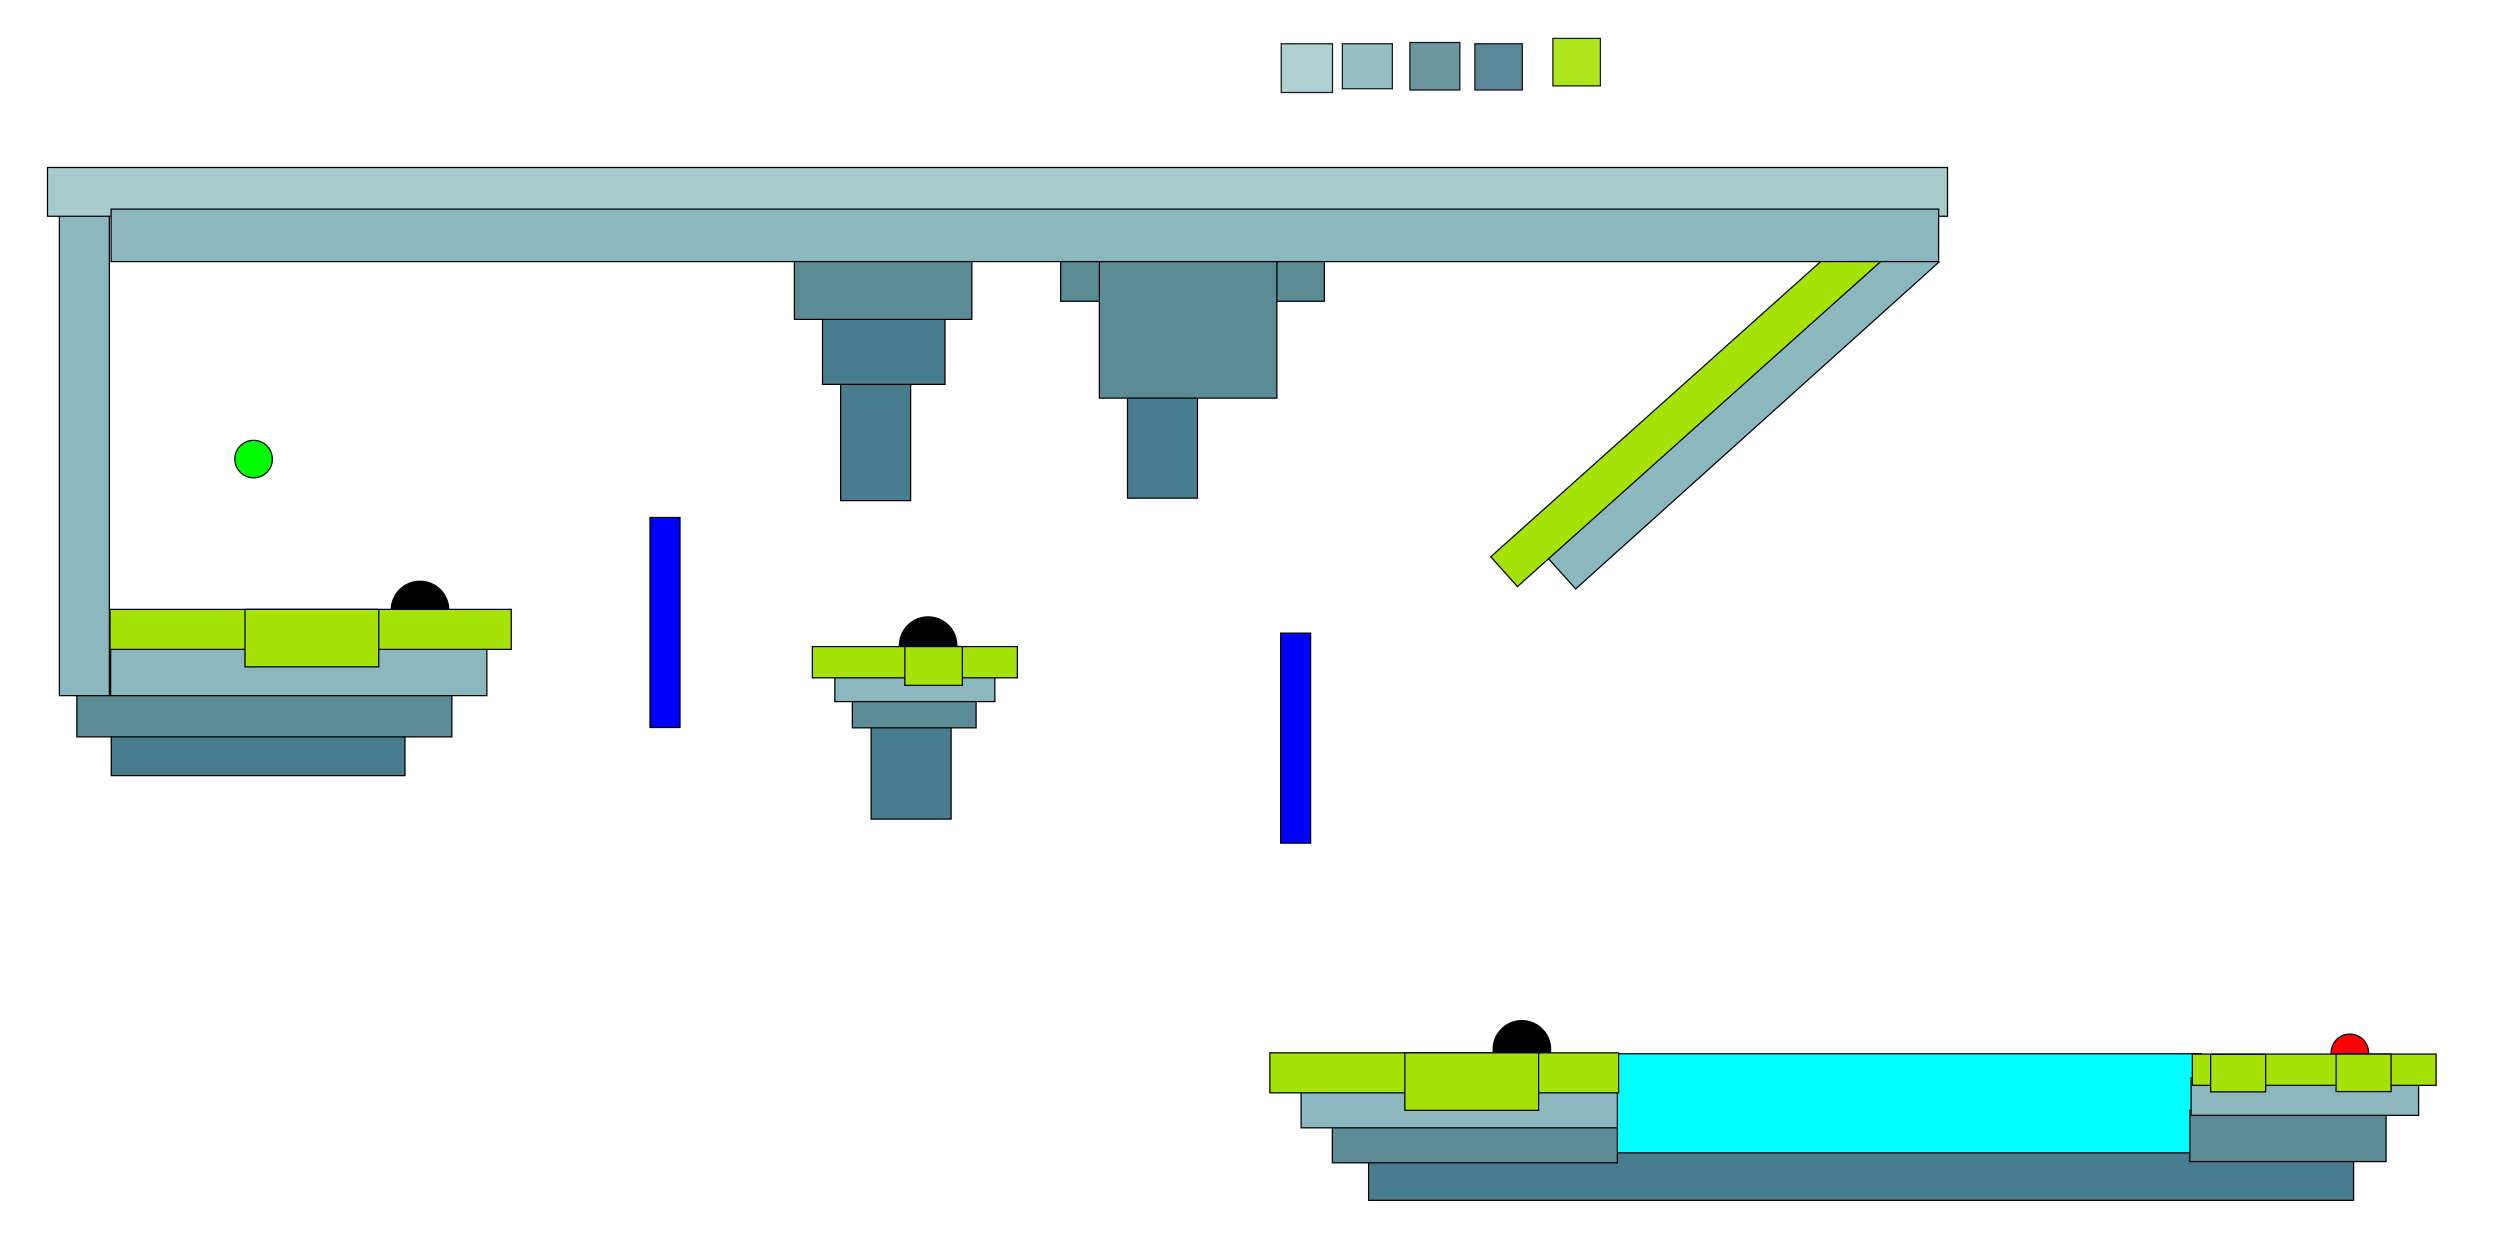 <?xml version="1.0"?>
<svg width="2000" height="1000" xmlns="http://www.w3.org/2000/svg" xmlns:svg="http://www.w3.org/2000/svg">
 <title>course1</title>
 <g class="layer">
  <title>Hill Climb, 5</title>
  <ellipse class="tree4" cx="336" cy="488" fill="#000000" id="svg_60" rx="23" ry="23" stroke="#000"/>
  <ellipse class="grass1" cx="742.5" cy="516.5" fill="#000000" id="svg_61" rx="23" ry="23" stroke="#000" transform="matrix(1 0 0 1 0 0)"/>
  <ellipse class="tree2" cx="1217.5" cy="839.5" fill="#000000" id="svg_62" rx="23" ry="23" stroke="#000"/>
  <rect class="water" fill="#00ffff" height="94" id="svg_59" stroke="#000" width="468" x="1293" y="843"/>
  <rect fill="#487d8f" height="38" id="svg_24" stroke="#000" width="788" x="1094.88" y="922.27"/>
  <rect fill="#8bb8be" height="391" id="svg_47" stroke="#000" transform="rotate(48.022 1392.5 325.5)" width="40" x="1372.5" y="130"/>
  <rect fill="#487d8f" height="124" id="svg_51" stroke="#000" width="56" x="672.5" y="276.5"/>
  <rect fill="#5b8b95" height="79" id="svg_45" stroke="#000" width="211" x="848.5" y="162"/>
  <rect fill="#487d8f" height="163" id="svg_44" stroke="#000" width="56" x="902" y="235.5"/>
  <rect fill="#5b8b95" height="132" id="svg_43" stroke="#000" width="142" x="879.5" y="186.5"/>
  <rect fill="#487d8f" height="57" id="svg_42" stroke="#000" transform="matrix(1 0 0 1 0 0)" width="98" x="658" y="250.5"/>
  <rect fill="#5b8b95" height="54" id="svg_41" stroke="#000" width="142" x="635.5" y="201.5"/>
  <rect fill="#487d8f" height="38" id="svg_40" stroke="#000" transform="matrix(1 0 0 1 0 0)" width="235" x="89" y="582.5"/>
  <rect fill="#5b8b95" height="38" id="svg_39" stroke="#000" width="300" x="61.5" y="551.5"/>
  <rect fill="#487d8f" height="76" id="svg_34" stroke="#000" width="64" x="696.88" y="579.27"/>
  <rect fill="#5b8b95" height="29" id="svg_32" stroke="#000" transform="matrix(1 0 0 1 0 0)" width="99" x="681.88" y="553.27"/>
  <rect fill="#5b8b95" height="41" id="svg_31" stroke="#000" transform="matrix(1 0 0 1 0 0)" width="157" x="1751.88" y="888.27"/>
  <rect fill="#8bb8be" height="30" id="svg_30" stroke="#000" width="182" x="1752.88" y="862.27"/>
  <rect fill="#5b8b95" height="38" id="svg_23" stroke="#000" transform="matrix(1 0 0 1 0 0)" width="228" x="1065.88" y="892.27"/>
  <ellipse cx="202.88" cy="367.27" fill="#00ff00" id="svg_16" rx="15" ry="15" stroke="#000" transform="matrix(1 0 0 1 0 0)"/>
  <ellipse cx="1879.88" cy="842.27" fill="#ff0000" id="svg_17" rx="15" ry="15" stroke="#000"/>
  <rect fill="#8bb8be" height="50" id="svg_10" stroke="#000" transform="matrix(1 0 0 1 0 0)" width="253" x="1040.88" y="852.27"/>
  <rect fill="#a5e306" height="32" id="svg_9" stroke="#000" width="279" x="1015.88" y="842.27"/>
  <rect fill="#5b8b95" height="38" id="svg_11" opacity="0.9" stroke="#000" transform="matrix(1 0 0 1 0 0)" width="40" x="1127.88" y="34"/>
  <rect fill="#487d8f" height="37" id="svg_15" opacity="0.9" stroke="#000" transform="matrix(1 0 0 1 0 0)" width="38" x="1179.88" y="35"/>
  <rect fill="#8bb8be" height="36" id="svg_21" opacity="0.9" stroke="#000" transform="matrix(1 0 0 1 0 0)" width="40" x="1073.88" y="35"/>
  <rect fill="#a5e306" height="38" id="svg_22" opacity="0.9" stroke="#000" width="38" x="1242.32" y="30.71"/>
  <rect fill="#8bb8be" height="24" id="svg_27" stroke="#000" width="128" x="667.88" y="537.27"/>
  <rect fill="#a5e306" height="25" id="svg_28" stroke="#000" width="195" x="1753.88" y="843.27"/>
  <rect fill="#a5e306" height="25" id="svg_29" stroke="#000" width="164" x="649.88" y="517.27"/>
  <rect fill="#a5e306" height="46" id="svg_35" stroke="#000" width="107" x="1123.88" y="842.27"/>
  <rect fill="#a5e306" height="31" id="svg_36" stroke="#000" transform="matrix(1 0 0 1 0 0)" width="46" x="723.88" y="517.27"/>
  <rect fill="#a5e306" height="30" id="svg_37" stroke="#000" width="44" x="1868.88" y="843.27"/>
  <rect fill="#a8cbcc" height="39" id="svg_1" opacity="0.9" stroke="#000" transform="matrix(1 0 0 1 0 0)" width="41" x="1025" y="35"/>
  <rect fill="#8bb8be" height="391" id="svg_12" stroke="#000" width="40" x="47.5" y="165.5"/>
  <rect fill="#8bb8be" height="50" id="svg_13" stroke="#000" width="301" x="88.5" y="506.5"/>
  <rect fill="#a8cbcc" height="39" id="svg_2" stroke="#000" width="1520" x="38" y="134"/>
  <rect fill="#a5e306" height="32" id="svg_38" stroke="#000" width="321" x="88" y="487.5"/>
  <rect fill="#a5e306" height="46" id="svg_26" stroke="#000" transform="matrix(1 0 0 1 0 0)" width="107" x="196" y="487.5"/>
  <rect fill="#a5e306" height="30" id="svg_46" stroke="#000" width="44" x="1768.5" y="843.5"/>
  <rect fill="#a5e306" height="32" id="svg_56" stroke="#000" transform="matrix(1 0 0 1 0 0) rotate(-41.82 1349.28 326.696)" width="391.84" x="1153.36" y="310.7"/>
  <rect fill="#8bb8be" height="42" id="svg_25" stroke="#000" width="1462" x="88.88" y="167.27"/>
  <rect class="spin" fill="#0000ff" height="168" id="svg_57" stroke="#000" width="24" x="520" y="414"/>
  <rect class="spin" fill="#0000ff" height="168" id="svg_58" stroke="#000" width="24" x="1024.5" y="506.5"/>
 </g>
</svg>